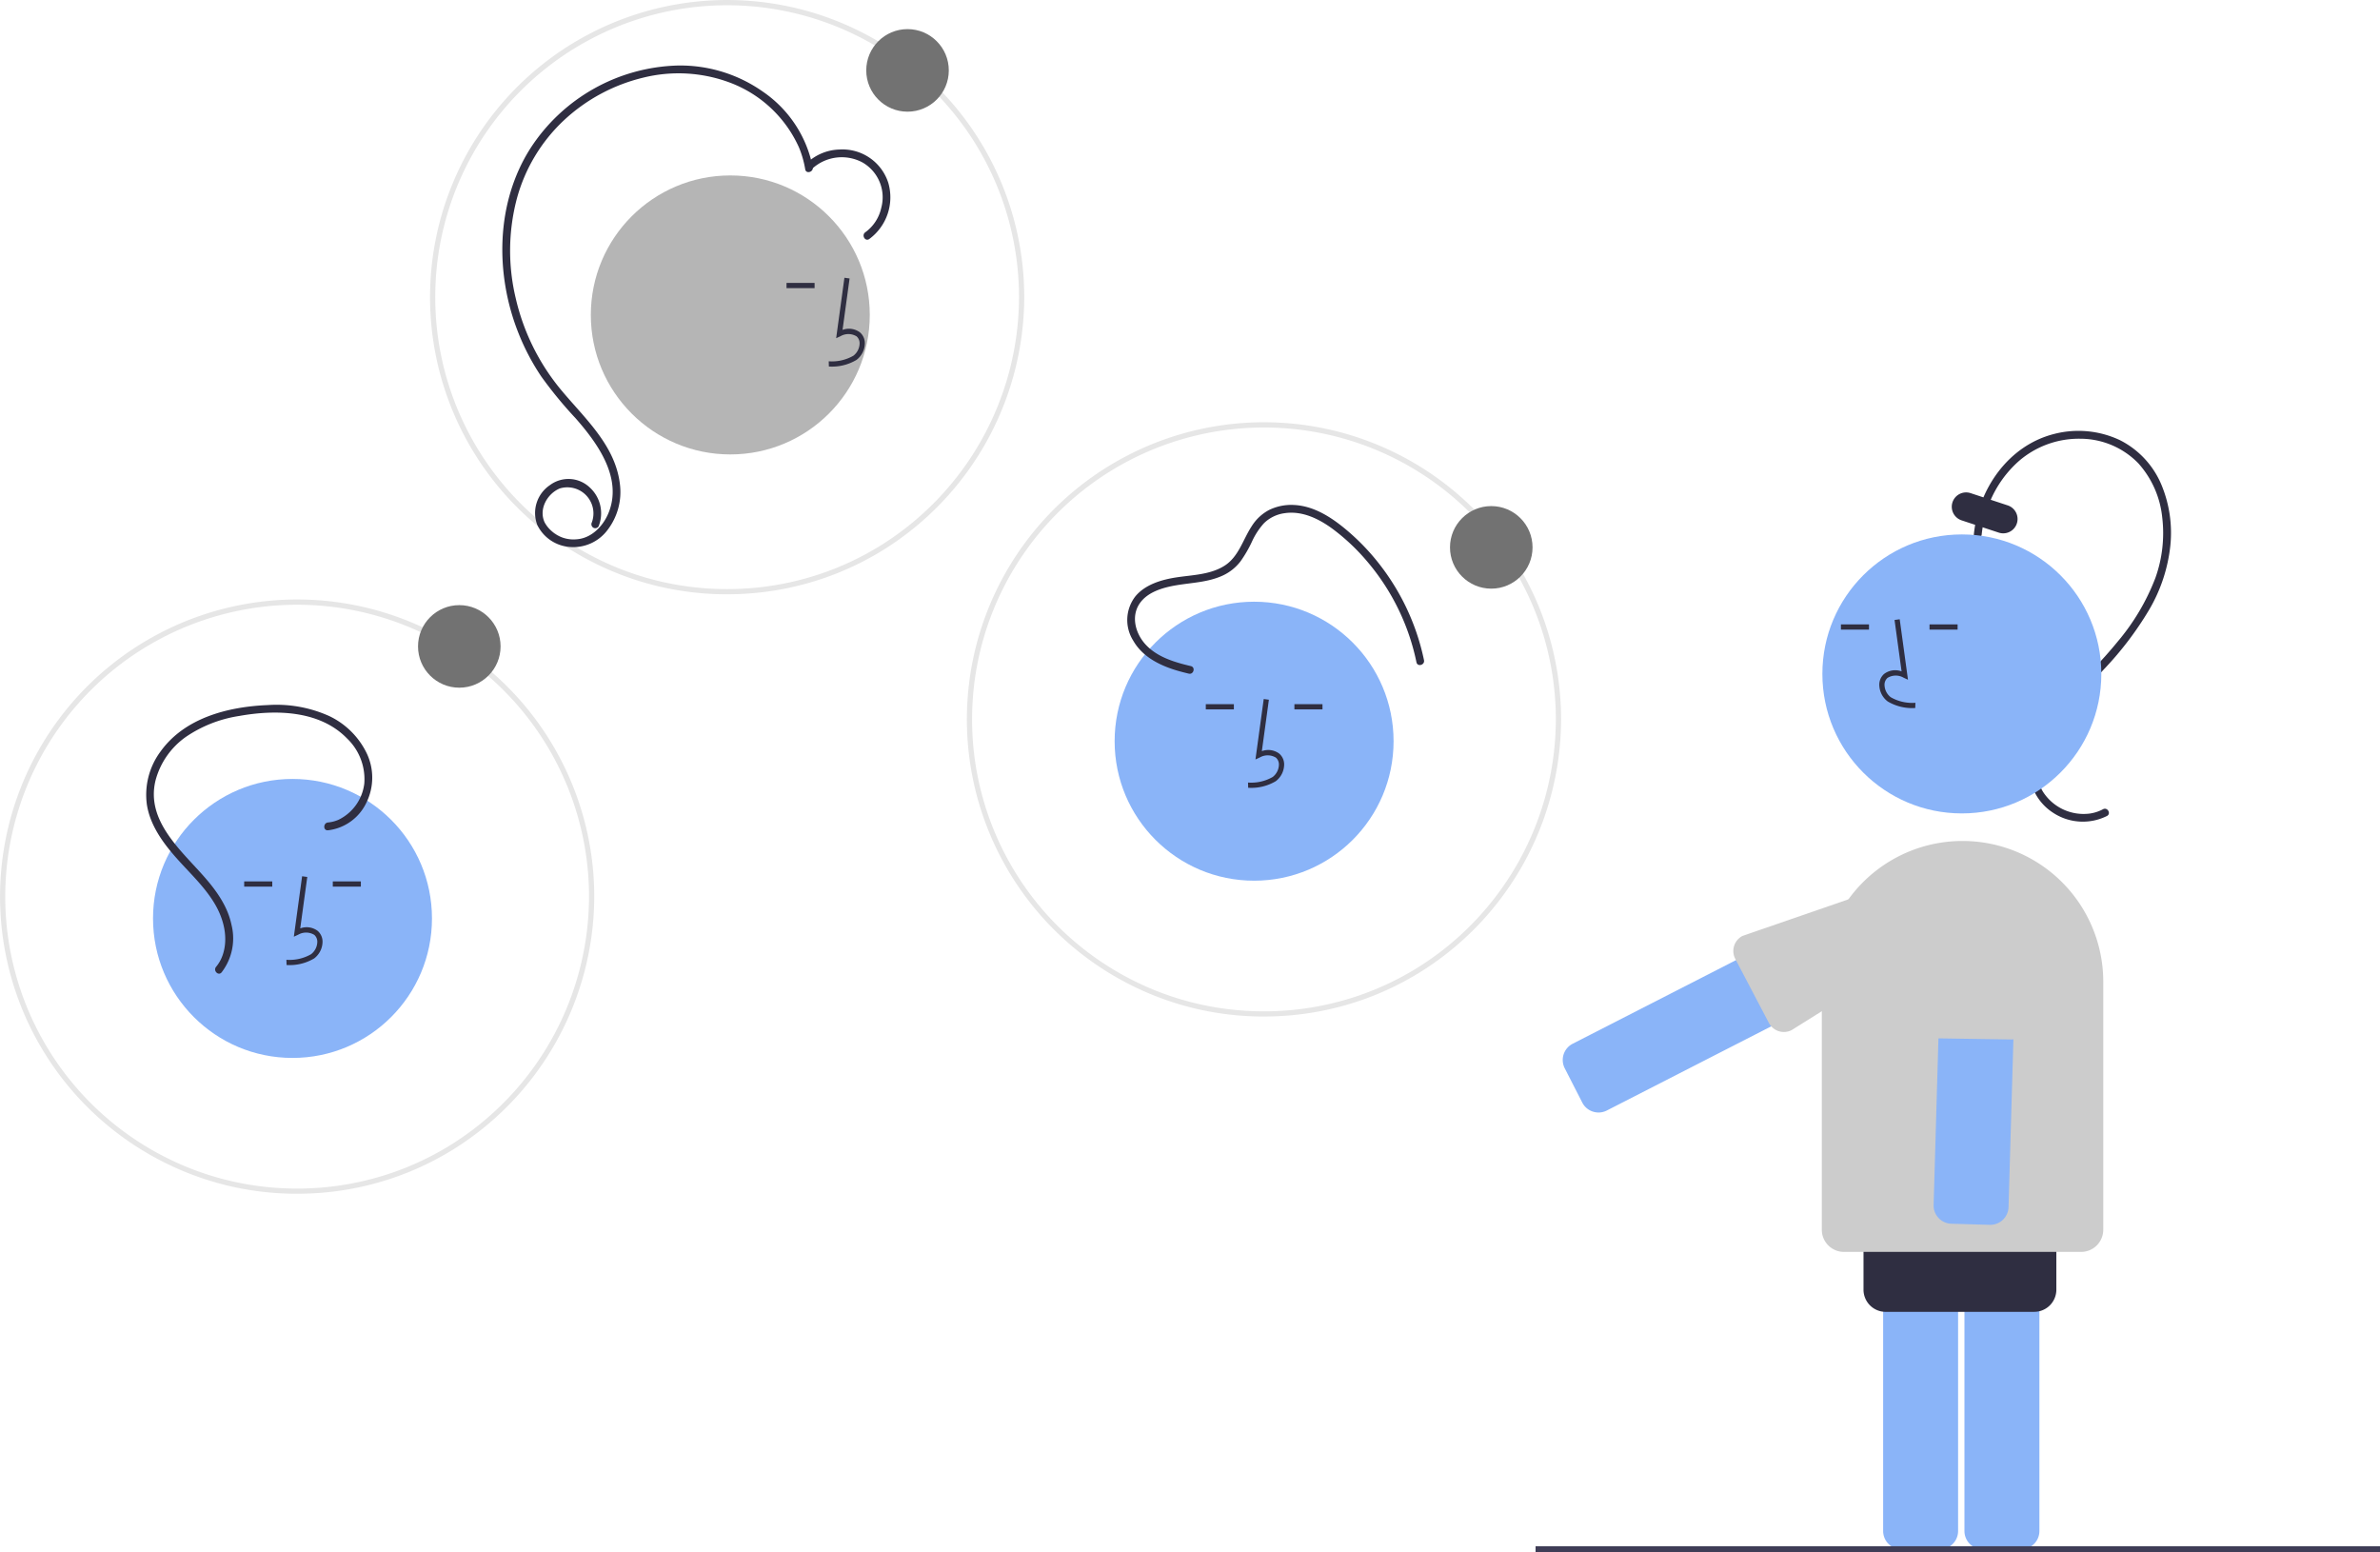 <svg xmlns="http://www.w3.org/2000/svg" width="409.886" height="267.257" viewBox="0 0 409.886 267.257">
  <g id="Group_1761" data-name="Group 1761" transform="translate(-0.027 -0.028)">
    <path id="Path_49315" data-name="Path 49315" d="M875.77,671.159h-6.624A3.145,3.145,0,0,1,866,668.018V612.809a3.145,3.145,0,0,1,3.142-3.142h6.624a3.145,3.145,0,0,1,3.142,3.142v55.209a3.145,3.145,0,0,1-3.142,3.142Z" transform="translate(-541.656 -404.357)" fill="#8ab4f8"/>
    <path id="Path_49316" data-name="Path 49316" d="M906.962,671.159h-6.624a3.145,3.145,0,0,1-3.142-3.142V612.809a3.145,3.145,0,0,1,3.142-3.142h6.624a3.145,3.145,0,0,1,3.142,3.142v55.209A3.145,3.145,0,0,1,906.962,671.159Z" transform="translate(-558.849 -404.357)" fill="#8ab4f8"/>
    <path id="Path_49317" data-name="Path 49317" d="M887.857,637.4H862.275a3.819,3.819,0,0,1-3.815-3.815V626.4a3.819,3.819,0,0,1,3.815-3.815h25.582a3.819,3.819,0,0,1,3.815,3.815v7.181a3.819,3.819,0,0,1-3.815,3.815Z" transform="translate(-537.498 -411.477)" fill="#2f2e41"/>
    <path id="Path_49318" data-name="Path 49318" d="M900.8,335.411c.782-7.791,5.9-15.241,13.719-17.269a16.74,16.74,0,0,1,11.433,1.037,15.137,15.137,0,0,1,7.161,7.706,21.534,21.534,0,0,1,1.527,10.462A27.528,27.528,0,0,1,931,348.369a57.212,57.212,0,0,1-7.771,10.24c-2.948,3.22-6.284,6.181-8.765,9.8-2.2,3.206-3.97,7.559-1.8,11.249a8.308,8.308,0,0,0,8.161,3.812,6.92,6.92,0,0,0,2.22-.737c.764-.408,1.445.754.68,1.163a9.312,9.312,0,0,1-9.258-.544,8.965,8.965,0,0,1-3.981-9.222c.676-4.18,3.59-7.769,6.389-10.777,2.923-3.143,5.985-6.144,8.693-9.483a37.892,37.892,0,0,0,6.494-10.959,22.919,22.919,0,0,0,1.171-10.5,16.429,16.429,0,0,0-4.1-9.237,13.964,13.964,0,0,0-10.046-4.239,15.8,15.8,0,0,0-10.588,3.893,19.184,19.184,0,0,0-5.847,9.748,19.753,19.753,0,0,0-.5,2.838c-.086.854-1.433.863-1.346,0Z" transform="translate(-560.834 -243.361)" fill="#2f2e41"/>
    <path id="Path_49319" data-name="Path 49319" d="M900.419,348.117l-6.393-2.111a2.468,2.468,0,1,1,1.548-4.687l6.393,2.111a2.468,2.468,0,0,1-1.548,4.687Z" transform="translate(-556.168 -256.376)" fill="#2f2e41"/>
    <rect id="Rectangle_1813" data-name="Rectangle 1813" width="145.428" height="1.006" transform="translate(264.485 266.28)" fill="#3f3d56"/>
    <path id="Path_49320" data-name="Path 49320" d="M565.514,416.606a51.432,51.432,0,0,1-11.534-1.311,50.766,50.766,0,0,1-5.752-1.7h0l-.079-.027a51.081,51.081,0,0,1-7.018-3.161c-.58-.312-1.166-.646-1.74-.992-.4-.234-.784-.473-1.174-.718a51.167,51.167,0,1,1,78.5-43.259h0a51.42,51.42,0,0,1-24.572,43.716c-.879.536-1.785,1.05-2.77,1.57-1.339.709-2.708,1.354-4.071,1.921l-.253.108c-.472.2-.944.381-1.42.558-.217.084-.445.171-.673.253a51.14,51.14,0,0,1-17.389,3.038Zm-17.13-3.9.075.025a49.778,49.778,0,0,0,5.716,1.69,50.525,50.525,0,0,0,11.34,1.29h.049a50.249,50.249,0,0,0,17.085-2.985c.221-.08.442-.164.658-.248.378-.14.749-.284,1.118-.434h0l.279-.118c1.42-.58,2.849-1.248,4.246-1.988.969-.512,1.859-1.017,2.723-1.544a50.518,50.518,0,0,0,24.142-42.949h0a50.269,50.269,0,1,0-77.121,42.5c.382.24.764.475,1.156.707.565.341,1.138.668,1.707.973a50.2,50.2,0,0,0,6.827,3.081Z" transform="translate(-347.839 -241.537)" fill="#e6e6e6"/>
    <path id="Path_49321" data-name="Path 49321" d="M359.514,254.606a51.432,51.432,0,0,1-11.534-1.311,50.773,50.773,0,0,1-5.752-1.7h0l-.079-.027a51.088,51.088,0,0,1-7.018-3.161c-.58-.312-1.166-.646-1.74-.992-.4-.234-.785-.473-1.174-.718a51.167,51.167,0,1,1,78.5-43.259h0a51.42,51.42,0,0,1-24.572,43.716c-.879.536-1.785,1.05-2.77,1.57-1.339.709-2.708,1.354-4.071,1.921l-.253.108c-.472.2-.944.381-1.42.558-.217.084-.445.171-.673.253a51.14,51.14,0,0,1-17.389,3.038Zm-17.13-3.9.075.025a49.789,49.789,0,0,0,5.716,1.69,50.525,50.525,0,0,0,11.34,1.29h.049a50.248,50.248,0,0,0,17.085-2.985c.221-.08.442-.163.658-.248.378-.14.749-.284,1.119-.434h0l.279-.118c1.42-.58,2.849-1.248,4.246-1.988.969-.512,1.859-1.017,2.723-1.544a50.518,50.518,0,0,0,24.142-42.949h0a50.269,50.269,0,1,0-77.121,42.5c.382.24.764.475,1.156.707.565.341,1.138.668,1.707.973a50.2,50.2,0,0,0,6.826,3.081Z" transform="translate(-234.293 -152.244)" fill="#e6e6e6"/>
    <path id="Path_49322" data-name="Path 49322" d="M194.514,484.606a51.428,51.428,0,0,1-11.534-1.311,50.762,50.762,0,0,1-5.753-1.7h0l-.079-.027a51.09,51.09,0,0,1-7.018-3.161c-.58-.312-1.166-.646-1.74-.992-.4-.234-.785-.473-1.174-.718a51.167,51.167,0,1,1,78.5-43.259h0a51.42,51.42,0,0,1-24.572,43.716c-.879.536-1.785,1.05-2.77,1.57-1.339.709-2.708,1.354-4.071,1.921l-.253.108c-.472.2-.944.381-1.42.558-.217.084-.445.17-.673.253a51.141,51.141,0,0,1-17.389,3.038Zm-17.13-3.9.075.025a49.8,49.8,0,0,0,5.716,1.69,50.526,50.526,0,0,0,11.34,1.29h.049a50.246,50.246,0,0,0,17.085-2.985c.221-.08.442-.163.658-.248.378-.14.749-.284,1.118-.434h0l.279-.118c1.42-.58,2.849-1.248,4.246-1.988.969-.512,1.859-1.017,2.723-1.544a50.518,50.518,0,0,0,24.142-42.949h0a50.269,50.269,0,1,0-77.121,42.5c.382.24.764.475,1.156.707.565.341,1.138.668,1.707.973a50.2,50.2,0,0,0,6.826,3.081Z" transform="translate(-143.346 -279.018)" fill="#e6e6e6"/>
    <circle id="Ellipse_131" data-name="Ellipse 131" cx="7.108" cy="7.108" r="7.108" transform="translate(72.02 104.228)" fill="#727272"/>
    <circle id="Ellipse_132" data-name="Ellipse 132" cx="7.108" cy="7.108" r="7.108" transform="translate(149.214 5.042)" fill="#727272"/>
    <circle id="Ellipse_133" data-name="Ellipse 133" cx="7.108" cy="7.108" r="7.108" transform="translate(249.747 87.174)" fill="#727272"/>
    <circle id="Ellipse_134" data-name="Ellipse 134" cx="24.02" cy="24.02" r="24.02" transform="translate(313.879 92.053)" fill="#8ab4f8"/>
    <path id="Path_49323" data-name="Path 49323" d="M749.21,533.252a3.156,3.156,0,0,1-.968-.153,3.121,3.121,0,0,1-1.832-1.559l-3.018-5.9a3.141,3.141,0,0,1,1.366-4.228L793.9,496.261a3.142,3.142,0,0,1,4.228,1.366l3.018,5.9a3.142,3.142,0,0,1-1.365,4.228l-49.146,25.155A3.115,3.115,0,0,1,749.21,533.252Z" transform="translate(-473.883 -341.658)" fill="#8ab4f8"/>
    <path id="Path_49324" data-name="Path 49324" d="M887.116,545.5H846.275a3.819,3.819,0,0,1-3.815-3.815V498.821a24.236,24.236,0,0,1,48.471,0v42.861A3.819,3.819,0,0,1,887.116,545.5Z" transform="translate(-528.679 -329.901)" fill="#ccc"/>
    <path id="Path_49325" data-name="Path 49325" d="M895.129,546.478h-.094l-6.622-.192a3.142,3.142,0,0,1-3.049-3.232l1.6-55.187a3.124,3.124,0,0,1,.984-2.194c.061-.058.124-.113.189-.164a3.135,3.135,0,0,1,2.059-.691l6.621.191a3.147,3.147,0,0,1,3.05,3.232l-1.6,55.186a3.145,3.145,0,0,1-3.138,3.05Z" transform="translate(-552.327 -335.54)" fill="#8ab4f8"/>
    <path id="Path_49326" data-name="Path 49326" d="M886.245,481.341a2.894,2.894,0,0,1,1.912-.642l6.621.192a2.921,2.921,0,0,1,2.832,3l1.543,25.565a2.92,2.92,0,0,1-3,2.831h0L883.7,512.1a2.917,2.917,0,0,1-2.831-3l2.735-25.083c.023-.779,1.9-1.985,2.47-2.52C886.127,481.439,886.186,481.389,886.245,481.341Z" transform="translate(-549.847 -333.27)" fill="#ccc"/>
    <path id="Path_49327" data-name="Path 49327" d="M837.048,492.019a2.894,2.894,0,0,1,1.479,1.372l3,5.906a2.921,2.921,0,0,1-1.28,3.922L818.533,516.8a2.92,2.92,0,0,1-3.922-1.281h0l-5.79-11.03a2.917,2.917,0,0,1,1.281-3.922l24.5-8.461a2.9,2.9,0,0,1,2.226-.172C836.9,491.963,836.978,491.99,837.048,492.019Z" transform="translate(-509.963 -339.385)" fill="#ccc"/>
    <path id="Path_49328" data-name="Path 49328" d="M870.708,405.145a8.26,8.26,0,0,1-4.753-1.133,3.649,3.649,0,0,1-1.436-2.725,2.455,2.455,0,0,1,.835-2.017,3.169,3.169,0,0,1,3-.431l-1.212-8.853.889-.122,1.424,10.408-.743-.341a2.717,2.717,0,0,0-2.777.025,1.577,1.577,0,0,0-.517,1.3,2.757,2.757,0,0,0,1.069,2.032,7.422,7.422,0,0,0,4.248.96Z" transform="translate(-540.834 -283.203)" fill="#2f2e41"/>
    <rect id="Rectangle_1814" data-name="Rectangle 1814" width="4.835" height="0.898" transform="translate(317.073 107.547)" fill="#2f2e41"/>
    <rect id="Rectangle_1815" data-name="Rectangle 1815" width="4.835" height="0.898" transform="translate(332.332 107.547)" fill="#2f2e41"/>
    <circle id="Ellipse_135" data-name="Ellipse 135" cx="24.02" cy="24.02" r="24.02" transform="translate(191.99 103.639)" fill="#8ab4f8"/>
    <path id="Path_49329" data-name="Path 49329" d="M586.883,373.744c-2.8-.661-5.83-1.551-7.83-3.758-1.7-1.879-2.5-4.779-.992-7.007,1.377-2.034,4.094-2.78,6.381-3.162,2.658-.443,5.39-.508,7.884-1.639a8.157,8.157,0,0,0,3.111-2.468,21.215,21.215,0,0,0,1.969-3.388,12.354,12.354,0,0,1,2.066-3.173,6.252,6.252,0,0,1,3.543-1.73c3.009-.457,5.866.933,8.233,2.66a35.754,35.754,0,0,1,6.2,5.879,38.883,38.883,0,0,1,8.292,17.123c.175.848,1.473.489,1.3-.358a40.151,40.151,0,0,0-7.571-16.392,38.835,38.835,0,0,0-6.331-6.488c-2.44-1.965-5.257-3.678-8.466-3.841a8.724,8.724,0,0,0-4.3.855,7.83,7.83,0,0,0-3,2.793c-1.512,2.293-2.241,5.256-4.681,6.807-2.471,1.571-5.564,1.587-8.367,2.024-2.493.389-5.268,1.21-6.956,3.212a6.636,6.636,0,0,0-.4,7.675c1.549,2.714,4.428,4.195,7.318,5.078.742.227,1.495.418,2.25.6C587.367,375.241,587.727,373.943,586.883,373.744Z" transform="translate(-381.77 -259.019)" fill="#2f2e41"/>
    <path id="Path_49330" data-name="Path 49330" d="M622.3,435.751l-.025-.9a7.424,7.424,0,0,0,4.248-.959,2.76,2.76,0,0,0,1.069-2.032,1.578,1.578,0,0,0-.517-1.3,2.719,2.719,0,0,0-2.777-.025l-.743.341,1.424-10.408.889.122-1.211,8.853a3.169,3.169,0,0,1,3,.431,2.456,2.456,0,0,1,.835,2.016,3.65,3.65,0,0,1-1.436,2.726A8.259,8.259,0,0,1,622.3,435.751Z" transform="translate(-407.312 -300.073)" fill="#2f2e41"/>
    <rect id="Rectangle_1816" data-name="Rectangle 1816" width="4.834" height="0.898" transform="translate(222.951 121.283)" fill="#2f2e41"/>
    <rect id="Rectangle_1817" data-name="Rectangle 1817" width="4.834" height="0.898" transform="translate(207.691 121.283)" fill="#2f2e41"/>
    <circle id="Ellipse_136" data-name="Ellipse 136" cx="24.02" cy="24.02" r="24.02" transform="translate(26.381 134.158)" fill="#8ab4f8"/>
    <path id="Path_49331" data-name="Path 49331" d="M253.3,503.751l-.025-.9a7.424,7.424,0,0,0,4.248-.959,2.759,2.759,0,0,0,1.069-2.032,1.577,1.577,0,0,0-.517-1.3,2.719,2.719,0,0,0-2.777-.025l-.743.341,1.424-10.408.889.122-1.211,8.853a3.169,3.169,0,0,1,3,.431,2.455,2.455,0,0,1,.835,2.016,3.65,3.65,0,0,1-1.436,2.726A8.258,8.258,0,0,1,253.3,503.751Z" transform="translate(-203.922 -337.554)" fill="#2f2e41"/>
    <rect id="Rectangle_1818" data-name="Rectangle 1818" width="4.834" height="0.898" transform="translate(57.341 151.802)" fill="#2f2e41"/>
    <rect id="Rectangle_1819" data-name="Rectangle 1819" width="4.834" height="0.898" transform="translate(42.082 151.802)" fill="#2f2e41"/>
    <circle id="Ellipse_137" data-name="Ellipse 137" cx="24.02" cy="24.02" r="24.02" transform="translate(101.78 30.237)" fill="#b5b5b5"/>
    <path id="Path_49332" data-name="Path 49332" d="M461.406,274.126l-.025-.9a7.423,7.423,0,0,0,4.248-.959,2.759,2.759,0,0,0,1.069-2.032,1.577,1.577,0,0,0-.517-1.3,2.717,2.717,0,0,0-2.777-.025l-.743.341,1.424-10.408.889.122-1.211,8.853a3.167,3.167,0,0,1,3,.431,2.455,2.455,0,0,1,.835,2.016,3.65,3.65,0,0,1-1.436,2.726A8.259,8.259,0,0,1,461.406,274.126Z" transform="translate(-318.631 -210.986)" fill="#2f2e41"/>
    <rect id="Rectangle_1820" data-name="Rectangle 1820" width="4.834" height="0.898" transform="translate(135.483 48.745)" fill="#2f2e41"/>
    <path id="Path_49333" data-name="Path 49333" d="M389.591,194.917a20.569,20.569,0,0,0-8.643-13.049,24.733,24.733,0,0,0-14.595-4.462,31.231,31.231,0,0,0-25.378,14.25c-6,9.4-6.114,21.674-2.061,31.837a39.415,39.415,0,0,0,3.919,7.455,72.374,72.374,0,0,0,5.9,7.181c3.821,4.34,8.2,10.375,5.641,16.43-.946,2.237-2.941,4.27-5.479,4.43a5.662,5.662,0,0,1-5.47-2.9c-1.065-2.257.409-4.928,2.587-5.852a4.493,4.493,0,0,1,5.541,5.828.7.7,0,0,0,.242.921.677.677,0,0,0,.921-.241,6.022,6.022,0,0,0-1.509-6.664,5.33,5.33,0,0,0-6.873-.425,5.787,5.787,0,0,0-2.181,6.868,6.78,6.78,0,0,0,5.491,3.775,7.348,7.348,0,0,0,6.619-2.931,10.74,10.74,0,0,0,2.133-7.751c-.749-6.891-6.255-11.6-10.387-16.645a38.094,38.094,0,0,1-7.571-15.5,35.15,35.15,0,0,1,.145-16.956,28.807,28.807,0,0,1,8.229-13.745,30.467,30.467,0,0,1,13.574-7.273,25.241,25.241,0,0,1,15.12.92,21.194,21.194,0,0,1,11.689,11.036,17.045,17.045,0,0,1,1.1,3.822c.143.853,1.441.491,1.3-.358Z" transform="translate(-249.593 -166.096)" fill="#2f2e41"/>
    <path id="Path_49334" data-name="Path 49334" d="M453.761,212.882a7.545,7.545,0,0,1,8.621-1.011,6.923,6.923,0,0,1,3.207,7.81,7.059,7.059,0,0,1-2.743,4.2c-.706.492-.034,1.659.68,1.163a8.916,8.916,0,0,0,3.272-9.692,8.28,8.28,0,0,0-8.413-5.718,8.471,8.471,0,0,0-5.577,2.3C452.184,212.532,453.137,213.484,453.761,212.882Z" transform="translate(-313.793 -183.858)" fill="#2f2e41"/>
    <path id="Path_49335" data-name="Path 49335" d="M230.788,444.319a8.4,8.4,0,0,0,6.609-4.755,9.735,9.735,0,0,0,.036-8.553,13.693,13.693,0,0,0-6.458-6.376,22.148,22.148,0,0,0-10.573-1.879c-6.787.274-14.264,2.179-18.435,7.966a12.493,12.493,0,0,0-2.375,9.162c.528,3.408,2.6,6.359,4.817,8.9,2.321,2.666,5,5.067,6.834,8.122,1.587,2.643,2.441,5.971,1.379,8.97a6.455,6.455,0,0,1-1.11,1.953c-.549.662.4,1.62.952.952a9.6,9.6,0,0,0,1.695-8.216c-.662-3.157-2.572-5.827-4.661-8.211-4.064-4.64-10.117-9.707-8.409-16.639a13.358,13.358,0,0,1,5.161-7.438,22.254,22.254,0,0,1,9.22-3.642c6.272-1.126,13.868-1.008,18.607,3.879a9.709,9.709,0,0,1,2.961,7.749,7.99,7.99,0,0,1-4.41,6.228,5.864,5.864,0,0,1-1.838.48c-.855.08-.864,1.427,0,1.346Z" transform="translate(-174.271 -301.318)" fill="#2f2e41"/>
  </g>
</svg>
